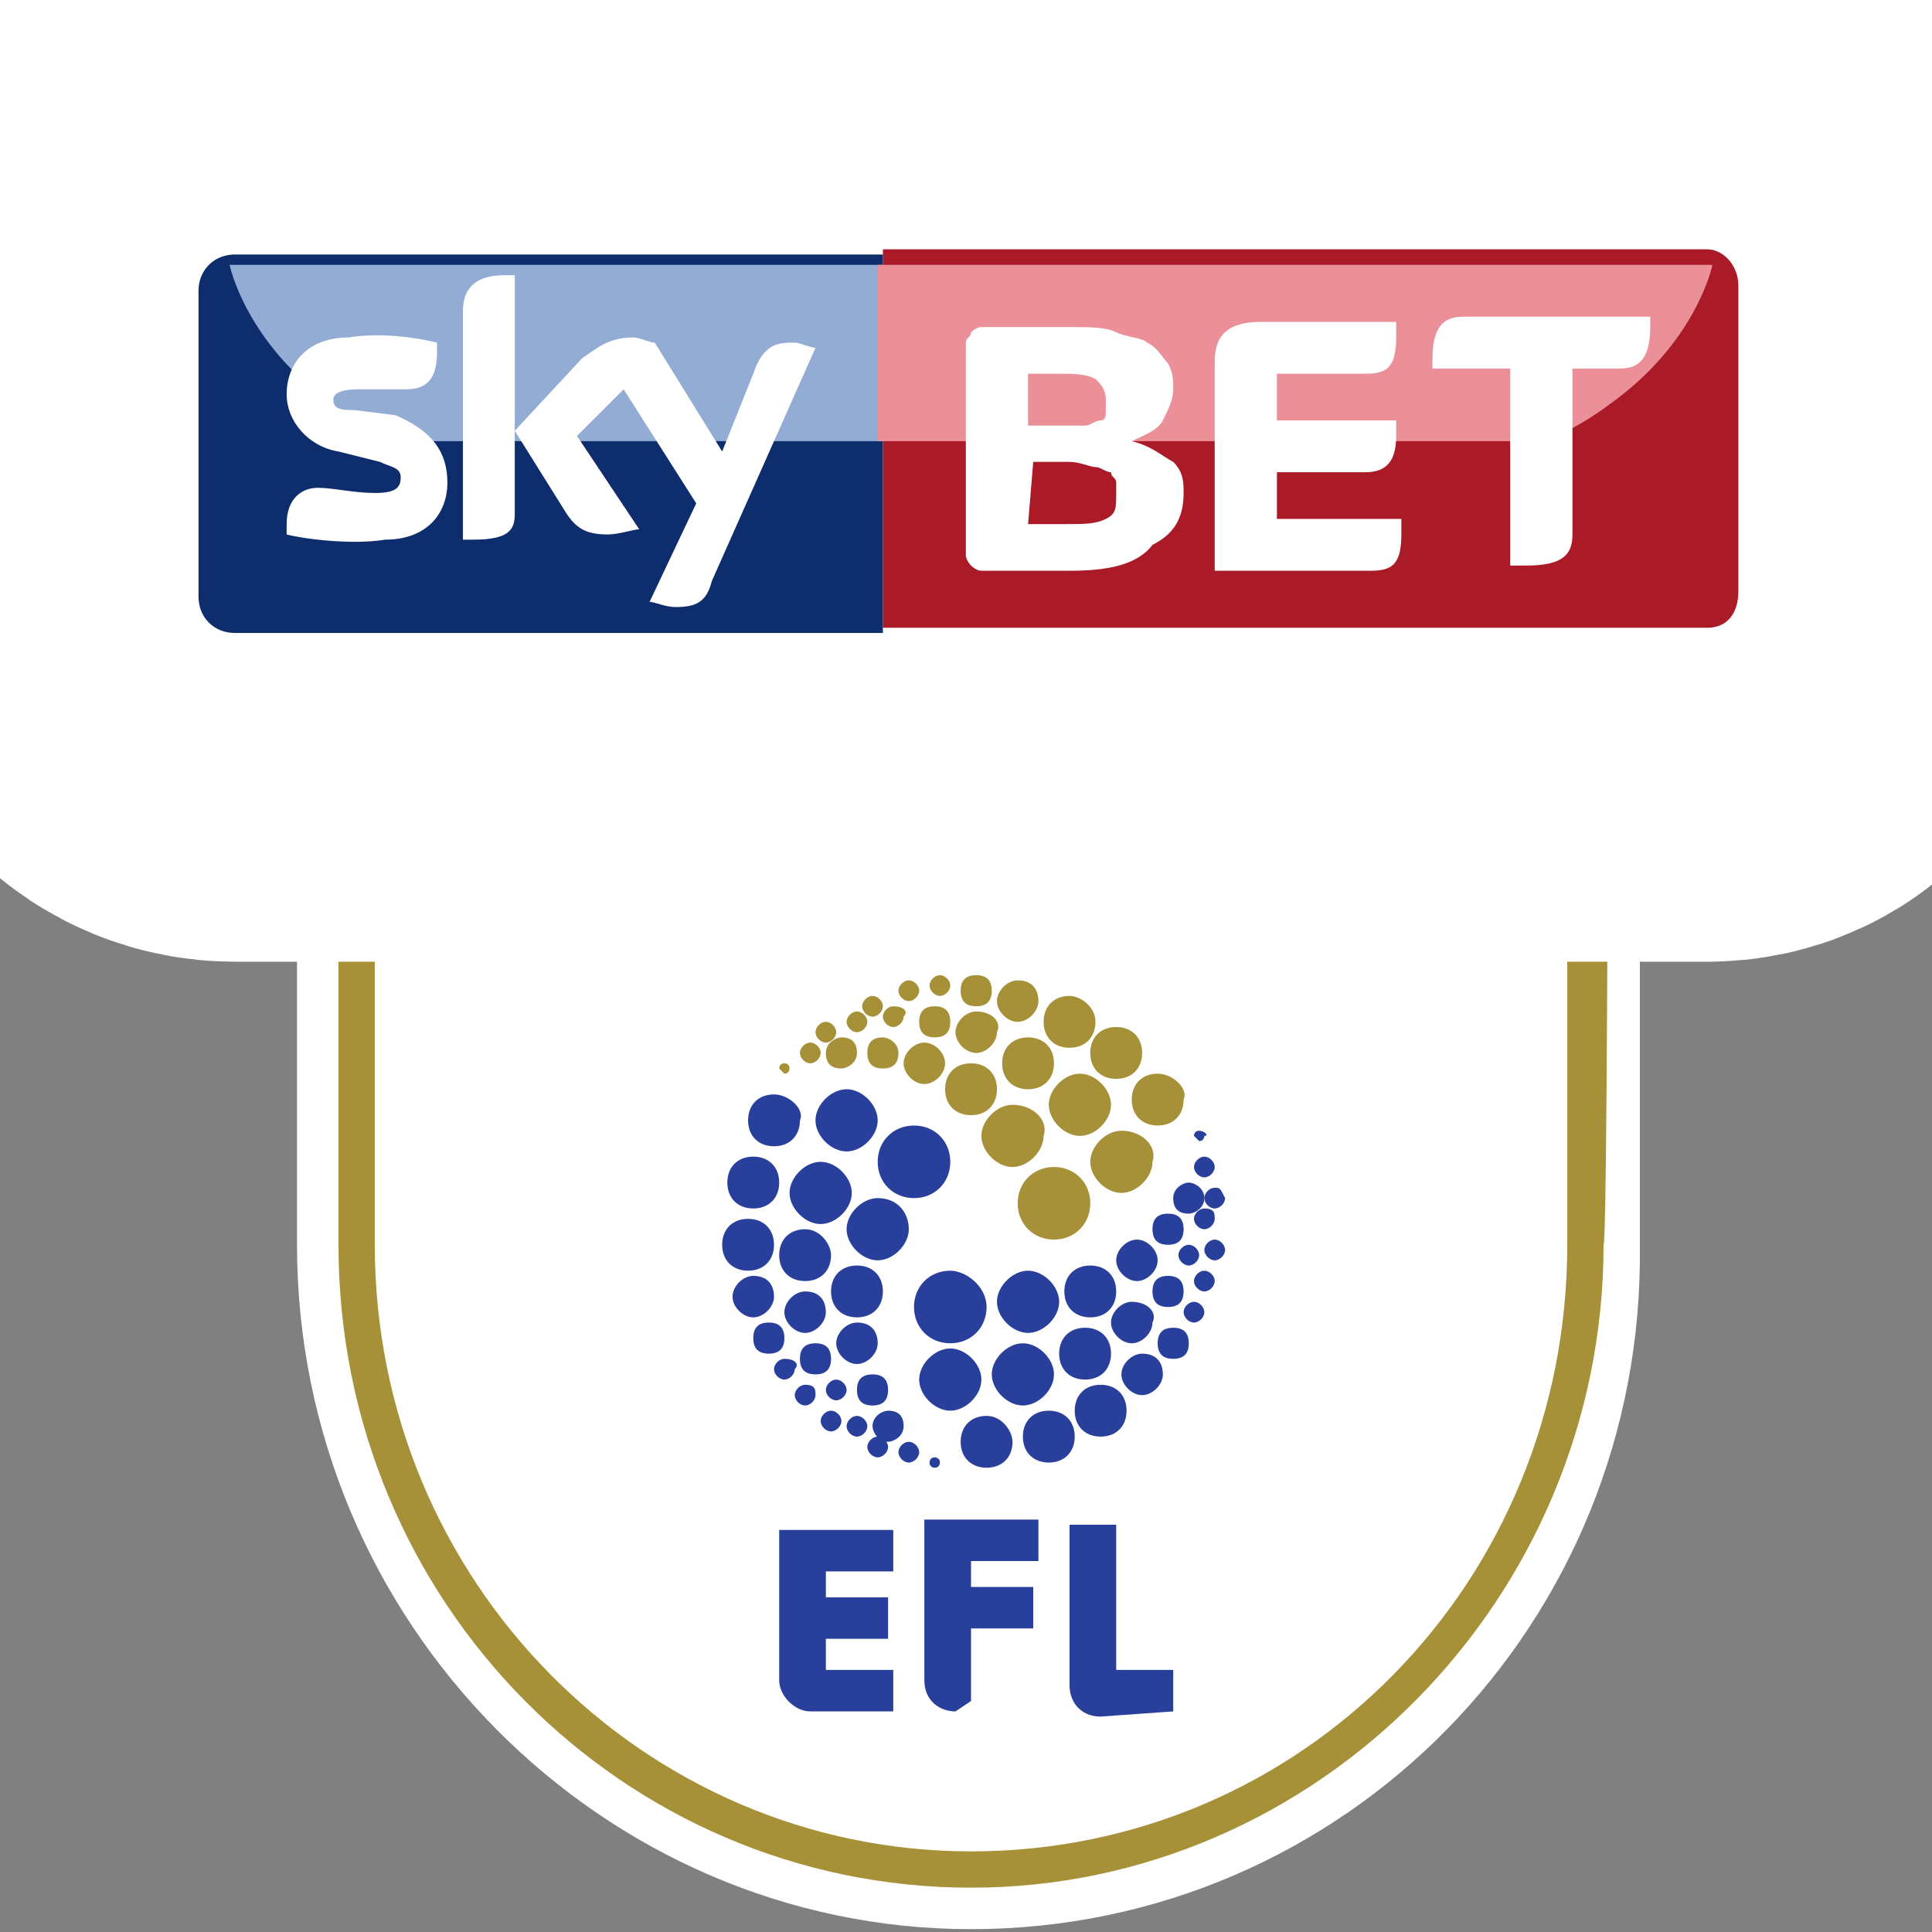 <?xml version="1.0" encoding="utf-8"?>
<!-- Generator: Adobe Illustrator 25.0.1, SVG Export Plug-In . SVG Version: 6.00 Build 0)  -->
<svg version="1.1" id="Layer_1" xmlns="http://www.w3.org/2000/svg" xmlns:xlink="http://www.w3.org/1999/xlink" x="0px" y="0px"
	 viewBox="0 0 500 500" style="enable-background:new 0 0 500 500;" xml:space="preserve">
<rect x="0" y="0" width="500" height="500" fill="#808080" stroke="none"/>
<style type="text/css">
	.st0{fill:#FFFFFF;}
	.st1{fill:#A69038;}
	.st2{fill:#293F9C;}
	.st3{fill-rule:evenodd;clip-rule:evenodd;fill:#AA1A27;stroke:#FFFFFF;stroke-width:12.881;stroke-miterlimit:42.938;}
	.st4{fill-rule:evenodd;clip-rule:evenodd;fill:#AA1A27;}
	.st5{fill:#0E2D6D;}
	.st6{fill-rule:evenodd;clip-rule:evenodd;fill:#93ACD3;}
	.st7{fill-rule:evenodd;clip-rule:evenodd;fill:#EB9098;}
</style>
<g id="layer1" transform="translate(-125.386,-340.188)">
	<g id="g24360" transform="matrix(13.418,0,0,-13.418,-7935.764,6323.389)">
		<g id="g24293">
			<path id="path10692" class="st0" d="M619.5,408.7c-7.1,0-13,5.9-13,13.2c0,0.1,0,18.6,0,21.8v2h25.9v-2c0-3.2,0-21.7,0-21.8
				C632.5,414.6,626.7,408.7,619.5,408.7"/>
			<path id="path10696" class="st1" d="M619.5,410.2c-6.3,0-11.5,5.2-11.5,11.7c0,0.2,0,19.4,0,22.4h23c0-3.1,0-22.2,0-22.4
				C631,415.4,625.9,410.2,619.5,410.2 M631.8,443.7l0,1.3h-24.5v-1.3c0-3.2,0-21.8,0-21.8c0-6.9,5.5-12.4,12.2-12.4
				s12.2,5.6,12.2,12.4C631.8,422,631.8,440.5,631.8,443.7"/>
			<path id="path10700" class="st1" d="M609.1,430.6v0.7c0,0.5,0.3,0.8,0.8,0.8c0.2,0,0.4,0,0.5-0.1c0,0,0.1,0,0.1-0.1v-0.2
				c0-0.1,0-0.1-0.1,0c-0.1,0-0.3,0.1-0.4,0.1c-0.3,0-0.4-0.1-0.4-0.4v-0.6c0-0.3,0.1-0.4,0.4-0.4c0.2,0,0.3,0,0.4,0.1
				c0,0,0.1,0,0.1,0l0-0.3c0,0,0-0.1-0.1-0.1c-0.1,0-0.3-0.1-0.5-0.1C609.4,429.8,609.1,430,609.1,430.6"/>
			<path id="path10704" class="st1" d="M612.4,432v-2.1c0,0,0,0-0.1,0h0c-0.2,0-0.3,0.1-0.3,0.4v0.6h-0.7v-0.9c0,0,0,0-0.1,0h0
				c-0.2,0-0.3,0.1-0.3,0.4v1.8c0,0,0,0.1,0.1,0.1h0.3c0,0,0,0,0,0v-0.9h0.7v0.9c0,0,0,0,0,0L612.4,432
				C612.4,432,612.4,432,612.4,432"/>
			<path id="path10708" class="st1" d="M613.7,430.6c-0.1,0.3-0.2,0.7-0.3,1.1h0c-0.1-0.3-0.2-0.7-0.2-1.1H613.7z M612.6,429.9
				c0.2,0.7,0.4,1.5,0.6,2.1c0,0.1,0.1,0.1,0.1,0.1h0.4c0.1,0,0.1,0,0.1-0.1c0.2-0.6,0.4-1.3,0.6-2.1c0,0,0-0.1,0-0.1H614
				c0,0-0.1,0-0.1,0l-0.1,0.4h-0.7c0-0.1-0.1-0.3-0.1-0.4c0,0,0,0-0.1,0L612.6,429.9C612.6,429.9,612.6,429.9,612.6,429.9"/>
			<path id="path10712" class="st1" d="M614.6,429.9c0,0.6,0,1.4,0.1,2.1c0,0,0,0.1,0.1,0.1h0.3c0,0,0.1,0,0.1,0l0.5-1.1h0l0.5,1.1
				c0,0,0,0,0.1,0h0.3c0,0,0,0,0-0.1c0-0.7,0.1-1.5,0.1-2.1c0,0,0,0-0.1,0h-0.3c0,0-0.1,0-0.1,0c0,0.5,0,1.1,0,1.5h0l-0.4-0.9
				c0,0,0-0.1-0.1-0.1h-0.1c0,0-0.1,0-0.1,0.1l-0.5,0.9h0c0-0.4,0-0.9,0-1.5c0,0,0,0-0.1,0L614.6,429.9
				C614.6,429.9,614.6,429.9,614.6,429.9"/>
			<path id="path10716" class="st1" d="M618,431.4c0,0.1,0,0.2-0.1,0.3c-0.1,0.1-0.1,0.1-0.3,0.1h-0.2V431h0.1c0.2,0,0.3,0,0.3,0.1
				C618,431.1,618,431.2,618,431.4L618,431.4z M618.5,431.4L618.5,431.4c0-0.3-0.1-0.5-0.2-0.6c-0.1-0.1-0.3-0.2-0.6-0.2h-0.2v-0.7
				c0,0,0,0-0.1,0h0c-0.2,0-0.3,0.1-0.3,0.4v1.8c0,0,0,0.1,0.1,0.1h0.6c0.3,0,0.4,0,0.6-0.1C618.4,431.8,618.5,431.7,618.5,431.4"/>
			<path id="path10720" class="st1" d="M618.6,429.9v0.2c0,0,0,0,0,0h0.2v1.6h-0.2c0,0,0,0,0,0v0.2c0,0,0,0.1,0.1,0.1h0.9
				c0,0,0.1,0,0-0.1l0-0.2c0,0,0,0-0.1,0h-0.2v-1.6h0.2c0,0,0,0,0,0v-0.2c0,0,0,0-0.1,0L618.6,429.9
				C618.6,429.9,618.6,429.9,618.6,429.9"/>
			<path id="path10724" class="st1" d="M620.9,430.3c0.1,0.1,0.1,0.2,0.1,0.3v0.7c0,0.2,0,0.3-0.1,0.3c-0.1,0.1-0.1,0.1-0.3,0.1
				s-0.2,0-0.3-0.1c-0.1-0.1-0.1-0.2-0.1-0.3v-0.7c0-0.1,0-0.3,0.1-0.3c0.1-0.1,0.2-0.1,0.3-0.1S620.9,430.2,620.9,430.3 M620.1,430
				c-0.1,0.1-0.2,0.3-0.2,0.5v0.8c0,0.3,0.1,0.5,0.3,0.6c0.1,0.1,0.3,0.1,0.5,0.1c0.2,0,0.4-0.1,0.5-0.1c0.2-0.1,0.3-0.3,0.3-0.6
				v-0.8c0-0.3-0.1-0.5-0.3-0.6c-0.1-0.1-0.3-0.1-0.5-0.1C620.4,429.8,620.2,429.9,620.1,430"/>
			<path id="path10728" class="st1" d="M623.4,432v-2.1c0,0,0,0-0.1,0h-0.2c-0.1,0-0.1,0-0.1,0.1l-0.8,1.4h0v-1.4c0,0,0,0-0.1,0h0
				c-0.2,0-0.3,0.1-0.3,0.4v1.8c0,0,0,0,0,0h0.2c0.1,0,0.1,0,0.1-0.1l0.8-1.3h0v1.3c0,0,0,0,0,0L623.4,432
				C623.4,432,623.4,432,623.4,432"/>
			<path id="path10732" class="st1" d="M623.9,429.9C623.8,429.9,623.8,429.9,623.9,429.9l-0.1,0.4c0,0,0,0.1,0.1,0
				c0.1,0,0.3-0.1,0.5-0.1c0.2,0,0.4,0.1,0.4,0.3v0c0,0.2-0.1,0.2-0.3,0.3l-0.1,0c-0.3,0.1-0.5,0.3-0.5,0.6v0c0,0.4,0.3,0.6,0.7,0.6
				c0.1,0,0.3,0,0.4-0.1c0.1,0,0.1,0,0.1-0.1v-0.2c0,0,0-0.1-0.1,0c-0.1,0-0.2,0-0.3,0c-0.2,0-0.3-0.1-0.3-0.2v0
				c0-0.2,0.1-0.2,0.2-0.3l0.1-0.1c0.3-0.1,0.5-0.3,0.5-0.6v0c0-0.4-0.3-0.6-0.8-0.6C624.2,429.8,624,429.9,623.9,429.9"/>
			<path id="path10736" class="st1" d="M626.9,432v-2.1c0,0,0,0-0.1,0h0c-0.2,0-0.3,0.1-0.3,0.4v0.6h-0.7v-0.9c0,0,0,0-0.1,0h0
				c-0.2,0-0.3,0.1-0.3,0.4v1.8c0,0,0,0.1,0.1,0.1h0.3c0,0,0,0,0,0v-0.9h0.7v0.9c0,0,0,0,0,0L626.9,432
				C626.9,432,626.9,432,626.9,432"/>
			<path id="path10740" class="st1" d="M627.2,429.9v0.2c0,0,0,0,0,0h0.2v1.6h-0.2c0,0,0,0,0,0v0.2c0,0,0,0.1,0.1,0.1h0.9
				c0,0,0.1,0,0-0.1l0-0.2c0,0,0,0-0.1,0h-0.2v-1.6h0.2c0,0,0,0,0,0v-0.2c0,0,0,0-0.1,0L627.2,429.9
				C627.2,429.9,627.2,429.9,627.2,429.9"/>
			<path id="path10744" class="st1" d="M629.5,431.4c0,0.1,0,0.2-0.1,0.3c-0.1,0.1-0.1,0.1-0.3,0.1H629V431h0.1c0.2,0,0.3,0,0.3,0.1
				C629.5,431.1,629.5,431.2,629.5,431.4L629.5,431.4z M629.9,431.4L629.9,431.4c0-0.3-0.1-0.5-0.2-0.6c-0.1-0.1-0.3-0.2-0.6-0.2
				H629v-0.7c0,0,0,0-0.1,0h0c-0.2,0-0.3,0.1-0.3,0.4v1.8c0,0,0,0.1,0.1,0.1h0.6c0.3,0,0.4,0,0.6-0.1
				C629.9,431.8,629.9,431.7,629.9,431.4"/>
			<path id="path10748" class="st1" d="M609.1,428.8c0-0.1,0.1-0.2,0.2-0.2h20.5c0.1,0,0.2,0.1,0.2,0.2c0,0.1-0.1,0.2-0.2,0.2h-20.5
				C609.2,428.9,609.1,428.8,609.1,428.8"/>
			<path id="path10752" class="st2" d="M623.4,412.9v0.8h-1.1v2.8h-0.9v-3.1c0-0.3,0.2-0.6,0.6-0.6L623.4,412.9L623.4,412.9z
				 M615.8,413.5c0-0.3,0.3-0.6,0.6-0.6h1.6v0.8h-1.3v0.6h1.2v0.8h-1.2v0.5h1.3v0.8h-2.2L615.8,413.5L615.8,413.5z M619.2,412.9
				c-0.3,0-0.6,0.2-0.6,0.6v3.1h2.2v-0.8h-1.3v-0.5h1.2v-0.8h-1.2v-1.4L619.2,412.9L619.2,412.9z"/>
			<path id="path10756" class="st1" d="M621.1,423.4c-0.4,0-0.7-0.3-0.7-0.7c0-0.4,0.3-0.7,0.7-0.7c0.4,0,0.7,0.3,0.7,0.7
				S621.5,423.4,621.1,423.4"/>
			<path id="path10760" class="st1" d="M620.3,424.6c-0.3,0-0.6-0.3-0.6-0.6s0.3-0.6,0.6-0.6s0.6,0.3,0.6,0.6
				C621,424.3,620.7,424.6,620.3,424.6"/>
			<path id="path10764" class="st1" d="M621.6,425.2c-0.3,0-0.6-0.3-0.6-0.6s0.3-0.6,0.6-0.6s0.6,0.3,0.6,0.6
				S621.9,425.2,621.6,425.2"/>
			<path id="path10768" class="st1" d="M619.5,425.4c-0.3,0-0.5-0.2-0.5-0.5s0.2-0.5,0.5-0.5c0.3,0,0.5,0.2,0.5,0.5
				S619.8,425.4,619.5,425.4"/>
			<path id="path10772" class="st1" d="M618.6,425.8c-0.2,0-0.4-0.2-0.4-0.4c0-0.2,0.2-0.4,0.4-0.4s0.4,0.2,0.4,0.4
				C619,425.6,618.8,425.8,618.6,425.8"/>
			<path id="path10776" class="st1" d="M617.8,425.9c-0.2,0-0.3-0.1-0.3-0.3c0-0.2,0.1-0.3,0.3-0.3s0.3,0.1,0.3,0.3
				C618.1,425.8,617.9,425.9,617.8,425.9"/>
			<path id="path10780" class="st1" d="M618.8,426.5c-0.2,0-0.3-0.1-0.3-0.3c0-0.2,0.1-0.3,0.3-0.3s0.3,0.1,0.3,0.3
				C619.1,426.4,619,426.5,618.8,426.5"/>
			<path id="path10784" class="st1" d="M619.6,427.1c-0.2,0-0.3-0.1-0.3-0.3c0-0.2,0.1-0.3,0.3-0.3s0.3,0.1,0.3,0.3
				C619.9,427,619.8,427.1,619.6,427.1"/>
			<path id="path10788" class="st1" d="M618.9,427.1c-0.1,0-0.2-0.1-0.2-0.2c0-0.1,0.1-0.2,0.2-0.2s0.2,0.1,0.2,0.2
				C619.1,427,619,427.1,618.9,427.1"/>
			<path id="path10792" class="st1" d="M618.3,427c-0.1,0-0.2-0.1-0.2-0.2c0-0.1,0.1-0.2,0.2-0.2c0.1,0,0.2,0.1,0.2,0.2
				C618.5,426.9,618.4,427,618.3,427"/>
			<path id="path10796" class="st1" d="M618,426.5c-0.1,0-0.2-0.1-0.2-0.2c0-0.1,0.1-0.2,0.2-0.2c0.1,0,0.2,0.1,0.2,0.2
				C618.3,426.4,618.2,426.5,618,426.5"/>
			<path id="path10800" class="st1" d="M617.3,426.4c-0.1,0-0.2-0.1-0.2-0.2s0.1-0.2,0.2-0.2s0.2,0.1,0.2,0.2
				S617.4,426.4,617.3,426.4"/>
			<path id="path10804" class="st1" d="M617.6,426.7c-0.1,0-0.2-0.1-0.2-0.2s0.1-0.2,0.2-0.2s0.2,0.1,0.2,0.2
				S617.7,426.7,617.6,426.7"/>
			<path id="path10808" class="st1" d="M616.7,426.2c-0.1,0-0.2-0.1-0.2-0.2c0-0.1,0.1-0.2,0.2-0.2c0.1,0,0.2,0.1,0.2,0.2
				C616.9,426.1,616.8,426.2,616.7,426.2"/>
			<path id="path10812" class="st1" d="M617,425.9c-0.1,0-0.3-0.1-0.3-0.3s0.1-0.3,0.3-0.3c0.1,0,0.3,0.1,0.3,0.3
				S617.2,425.9,617,425.9"/>
			<path id="path10816" class="st1" d="M616.4,425.8c-0.1,0-0.2-0.1-0.2-0.2c0-0.1,0.1-0.2,0.2-0.2c0.1,0,0.2,0.1,0.2,0.2
				C616.6,425.7,616.5,425.8,616.4,425.8"/>
			<path id="path10820" class="st1" d="M615.9,425.4c-0.1,0-0.1-0.1-0.1-0.1s0.1-0.1,0.1-0.1c0.1,0,0.1,0.1,0.1,0.1
				S616,425.4,615.9,425.4"/>
			<path id="path10824" class="st1" d="M620.6,425.9c-0.3,0-0.5-0.2-0.5-0.5c0-0.3,0.2-0.5,0.5-0.5s0.5,0.2,0.5,0.5
				C621.1,425.7,620.9,425.9,620.6,425.9"/>
			<path id="path10828" class="st1" d="M622.4,424.1c-0.3,0-0.6-0.3-0.6-0.6c0-0.3,0.3-0.6,0.6-0.6c0.3,0,0.6,0.3,0.6,0.6
				C623.1,423.8,622.8,424.1,622.4,424.1"/>
			<path id="path10832" class="st1" d="M623.1,425.2c-0.3,0-0.5-0.2-0.5-0.5c0-0.3,0.2-0.5,0.5-0.5c0.3,0,0.5,0.2,0.5,0.5
				C623.7,424.9,623.4,425.2,623.1,425.2"/>
			<path id="path10836" class="st1" d="M622.3,426.1c-0.3,0-0.5-0.2-0.5-0.5c0-0.3,0.2-0.5,0.5-0.5c0.3,0,0.5,0.2,0.5,0.5
				C622.8,425.9,622.6,426.1,622.3,426.1"/>
			<path id="path10840" class="st1" d="M621.4,426.7c-0.3,0-0.5-0.2-0.5-0.5c0-0.3,0.2-0.5,0.5-0.5c0.3,0,0.5,0.2,0.5,0.5
				C621.9,426.5,621.6,426.7,621.4,426.7"/>
			<path id="path10844" class="st1" d="M620.4,427c-0.2,0-0.4-0.2-0.4-0.4s0.2-0.4,0.4-0.4c0.2,0,0.4,0.2,0.4,0.4
				S620.7,427,620.4,427"/>
			<path id="path10848" class="st1" d="M619.6,426.4c-0.2,0-0.4-0.2-0.4-0.4c0-0.2,0.2-0.4,0.4-0.4c0.2,0,0.4,0.2,0.4,0.4
				C620.1,426.2,619.9,426.4,619.6,426.4"/>
			<path id="path10852" class="st2" d="M619.8,420.7c0-0.4-0.3-0.7-0.7-0.7c-0.4,0-0.7,0.3-0.7,0.7c0,0.4,0.3,0.7,0.7,0.7
				C619.4,421.4,619.8,421.1,619.8,420.7"/>
			<path id="path10856" class="st2" d="M620.6,421.4c-0.3,0-0.6-0.3-0.6-0.6s0.3-0.6,0.6-0.6s0.6,0.3,0.6,0.6
				C621.2,421.1,620.9,421.4,620.6,421.4"/>
			<path id="path10860" class="st2" d="M620.5,420c-0.3,0-0.6-0.3-0.6-0.6c0-0.3,0.3-0.6,0.6-0.6s0.6,0.3,0.6,0.6
				C621.1,419.7,620.8,420,620.5,420"/>
			<path id="path10864" class="st2" d="M621.8,421.5c-0.3,0-0.5-0.2-0.5-0.5c0-0.3,0.2-0.5,0.5-0.5s0.5,0.2,0.5,0.5
				C622.3,421.3,622.1,421.5,621.8,421.5"/>
			<path id="path10868" class="st2" d="M622.7,422c-0.2,0-0.4-0.2-0.4-0.4c0-0.2,0.2-0.4,0.4-0.4s0.4,0.2,0.4,0.4
				C623.1,421.8,622.9,422,622.7,422"/>
			<path id="path10872" class="st2" d="M623.3,422.5c-0.2,0-0.3-0.1-0.3-0.3c0-0.2,0.1-0.3,0.3-0.3s0.3,0.1,0.3,0.3
				C623.6,422.4,623.5,422.5,623.3,422.5"/>
			<path id="path10876" class="st2" d="M623.3,421.3c-0.2,0-0.3-0.1-0.3-0.3c0-0.2,0.1-0.3,0.3-0.3s0.3,0.1,0.3,0.3
				C623.6,421.2,623.5,421.3,623.3,421.3"/>
			<path id="path10880" class="st2" d="M623.4,420.3c-0.2,0-0.3-0.1-0.3-0.3c0-0.2,0.1-0.3,0.3-0.3s0.3,0.1,0.3,0.3
				C623.7,420.2,623.6,420.3,623.4,420.3"/>
			<path id="path10884" class="st2" d="M623.8,420.8c-0.1,0-0.2-0.1-0.2-0.2c0-0.1,0.1-0.2,0.2-0.2c0.1,0,0.2,0.1,0.2,0.2
				C624,420.7,623.9,420.8,623.8,420.8"/>
			<path id="path10888" class="st2" d="M624,421.4c-0.1,0-0.2-0.1-0.2-0.2c0-0.1,0.1-0.2,0.2-0.2s0.2,0.1,0.2,0.2
				C624.2,421.3,624.1,421.4,624,421.4"/>
			<path id="path10892" class="st2" d="M623.7,421.9c-0.1,0-0.2-0.1-0.2-0.2c0-0.1,0.1-0.2,0.2-0.2c0.1,0,0.2,0.1,0.2,0.2
				C623.9,421.8,623.8,421.9,623.7,421.9"/>
			<path id="path10896" class="st2" d="M624,422.6c-0.1,0-0.2-0.1-0.2-0.2s0.1-0.2,0.2-0.2s0.2,0.1,0.2,0.2S624.2,422.6,624,422.6"
				/>
			<path id="path10900" class="st2" d="M624.2,422c-0.1,0-0.2-0.1-0.2-0.2s0.1-0.2,0.2-0.2s0.2,0.1,0.2,0.2S624.3,422,624.2,422"/>
			<path id="path10904" class="st2" d="M624.2,423c-0.1,0-0.2-0.1-0.2-0.2c0-0.1,0.1-0.2,0.2-0.2c0.1,0,0.2,0.1,0.2,0.2
				C624.3,423,624.3,423,624.2,423"/>
			<path id="path10908" class="st2" d="M623.7,423.1c-0.1,0-0.3-0.1-0.3-0.3s0.1-0.3,0.3-0.3c0.1,0,0.3,0.1,0.3,0.3
				S623.8,423.1,623.7,423.1"/>
			<path id="path10912" class="st2" d="M624,423.6c-0.1,0-0.2-0.1-0.2-0.2c0-0.1,0.1-0.2,0.2-0.2c0.1,0,0.2,0.1,0.2,0.2
				C624.2,423.5,624.1,423.6,624,423.6"/>
			<path id="path10916" class="st2" d="M623.9,424.1c-0.1,0-0.1-0.1-0.1-0.1s0.1-0.1,0.1-0.1c0.1,0,0.1,0.1,0.1,0.1
				C624.1,424,624,424.1,623.9,424.1"/>
			<path id="path10920" class="st2" d="M621.7,420.3c-0.3,0-0.5-0.2-0.5-0.5c0-0.3,0.2-0.5,0.5-0.5s0.5,0.2,0.5,0.5
				C622.2,420.1,622,420.3,621.7,420.3"/>
			<path id="path10924" class="st2" d="M619.1,419.9c-0.3,0-0.6-0.3-0.6-0.6c0-0.3,0.3-0.6,0.6-0.6c0.3,0,0.6,0.3,0.6,0.6
				C619.7,419.6,619.4,419.9,619.1,419.9"/>
			<path id="path10928" class="st2" d="M619.8,418.6c-0.3,0-0.5-0.2-0.5-0.5c0-0.3,0.2-0.5,0.5-0.5s0.5,0.2,0.5,0.5
				C620.3,418.3,620.1,418.6,619.8,418.6"/>
			<path id="path10932" class="st2" d="M621,418.7c-0.3,0-0.5-0.2-0.5-0.5c0-0.3,0.2-0.5,0.5-0.5c0.3,0,0.5,0.2,0.5,0.5
				C621.5,418.5,621.3,418.7,621,418.7"/>
			<path id="path10936" class="st2" d="M622,419.2c-0.3,0-0.5-0.2-0.5-0.5c0-0.3,0.2-0.5,0.5-0.5s0.5,0.2,0.5,0.5
				C622.5,419,622.3,419.2,622,419.2"/>
			<path id="path10940" class="st2" d="M622.8,419.8c-0.2,0-0.4-0.2-0.4-0.4s0.2-0.4,0.4-0.4c0.2,0,0.4,0.2,0.4,0.4
				S623.1,419.8,622.8,419.8"/>
			<path id="path10944" class="st2" d="M622.6,420.8c-0.2,0-0.4-0.2-0.4-0.4c0-0.2,0.2-0.4,0.4-0.4c0.2,0,0.4,0.2,0.4,0.4
				C623.1,420.6,622.9,420.8,622.6,420.8"/>
			<path id="path10948" class="st2" d="M616.3,421c-0.2,0-0.4-0.2-0.4-0.4c0-0.2,0.2-0.4,0.4-0.4c0.2,0,0.4,0.2,0.4,0.4
				C616.7,420.8,616.6,421,616.3,421 M615.3,421.3c-0.2,0-0.4-0.2-0.4-0.4s0.2-0.4,0.4-0.4c0.2,0,0.4,0.2,0.4,0.4
				S615.6,421.3,615.3,421.3 M615.2,422.4c-0.3,0-0.5-0.2-0.5-0.5c0-0.3,0.2-0.5,0.5-0.5c0.3,0,0.5,0.2,0.5,0.5
				C615.7,422.2,615.5,422.4,615.2,422.4 M615.3,423.6c-0.3,0-0.5-0.2-0.5-0.5c0-0.3,0.2-0.5,0.5-0.5c0.3,0,0.5,0.2,0.5,0.5
				C615.8,423.4,615.6,423.6,615.3,423.6 M615.7,424.8c-0.3,0-0.5-0.2-0.5-0.5c0-0.3,0.2-0.5,0.5-0.5s0.5,0.2,0.5,0.5
				C616.3,424.5,616,424.8,615.7,424.8 M617.1,424.9c-0.3,0-0.6-0.3-0.6-0.6c0-0.3,0.3-0.6,0.6-0.6c0.3,0,0.6,0.3,0.6,0.6
				C617.7,424.6,617.4,424.9,617.1,424.9 M616.3,422.2c-0.3,0-0.5-0.2-0.5-0.5c0-0.3,0.2-0.5,0.5-0.5c0.3,0,0.5,0.2,0.5,0.5
				C616.8,421.9,616.6,422.2,616.3,422.2 M618.8,417.8c-0.1,0-0.1-0.1-0.1-0.1c0-0.1,0.1-0.1,0.1-0.1c0.1,0,0.1,0.1,0.1,0.1
				C618.9,417.8,618.8,417.8,618.8,417.8 M618.3,418.1c-0.1,0-0.2-0.1-0.2-0.2c0-0.1,0.1-0.2,0.2-0.2c0.1,0,0.2,0.1,0.2,0.2
				C618.5,418,618.4,418.1,618.3,418.1 M617.9,418.7c-0.1,0-0.3-0.1-0.3-0.3c0-0.1,0.1-0.3,0.3-0.3c0.1,0,0.3,0.1,0.3,0.3
				C618.2,418.6,618.1,418.7,617.9,418.7 M617.7,418.2c-0.1,0-0.2-0.1-0.2-0.2c0-0.1,0.1-0.2,0.2-0.2c0.1,0,0.2,0.1,0.2,0.2
				C617.9,418.1,617.8,418.2,617.7,418.2 M616.8,418.7c-0.1,0-0.2-0.1-0.2-0.2s0.1-0.2,0.2-0.2s0.2,0.1,0.2,0.2
				S616.9,418.7,616.8,418.7 M617.3,418.6c-0.1,0-0.2-0.1-0.2-0.2s0.1-0.2,0.2-0.2c0.1,0,0.2,0.1,0.2,0.2S617.4,418.6,617.3,418.6
				 M616.9,419.3c-0.1,0-0.2-0.1-0.2-0.2c0-0.1,0.1-0.2,0.2-0.2c0.1,0,0.2,0.1,0.2,0.2C617.1,419.2,617,419.3,616.9,419.3
				 M616.3,419.2c-0.1,0-0.2-0.1-0.2-0.2s0.1-0.2,0.2-0.2c0.1,0,0.2,0.1,0.2,0.2S616.5,419.2,616.3,419.2 M615.9,419.7
				c-0.1,0-0.2-0.1-0.2-0.2c0-0.1,0.1-0.2,0.2-0.2c0.1,0,0.2,0.1,0.2,0.2C616.2,419.6,616.1,419.7,615.9,419.7 M615.6,420.4
				c-0.2,0-0.3-0.1-0.3-0.3c0-0.2,0.1-0.3,0.3-0.3s0.3,0.1,0.3,0.3C615.9,420.3,615.8,420.4,615.6,420.4 M616.5,420
				c-0.2,0-0.3-0.1-0.3-0.3s0.1-0.3,0.3-0.3c0.2,0,0.3,0.1,0.3,0.3S616.7,420,616.5,420 M617.6,419.4c-0.2,0-0.3-0.1-0.3-0.3
				c0-0.2,0.1-0.3,0.3-0.3c0.2,0,0.3,0.1,0.3,0.3C617.9,419.3,617.8,419.4,617.6,419.4 M617.3,420.4c-0.2,0-0.4-0.2-0.4-0.4
				c0-0.2,0.2-0.4,0.4-0.4c0.2,0,0.4,0.2,0.4,0.4C617.7,420.2,617.6,420.4,617.3,420.4 M617.3,421.5c-0.3,0-0.5-0.2-0.5-0.5
				c0-0.3,0.2-0.5,0.5-0.5c0.3,0,0.5,0.2,0.5,0.5C617.8,421.3,617.6,421.5,617.3,421.5 M616.6,423.5c-0.3,0-0.6-0.3-0.6-0.6
				c0-0.3,0.3-0.6,0.6-0.6c0.3,0,0.6,0.3,0.6,0.6C617.2,423.2,616.9,423.5,616.6,423.5 M617.7,422.8c-0.3,0-0.6-0.3-0.6-0.6
				s0.3-0.6,0.6-0.6s0.6,0.3,0.6,0.6C618.3,422.5,618.1,422.8,617.7,422.8 M618.4,424.2c-0.4,0-0.7-0.3-0.7-0.7
				c0-0.4,0.3-0.7,0.7-0.7c0.4,0,0.7,0.3,0.7,0.7C619.1,423.9,618.8,424.2,618.4,424.2"/>
		</g>
		<g id="g24282">
			<path id="path24168" class="st3" d="M633.7,433.8c0.4,0,0.6,0.3,0.6,0.7v5.9c0,0.4-0.3,0.7-0.6,0.7h-15.9h-12.5
				c-0.4,0-0.7-0.3-0.7-0.7v-5.9c0-0.4,0.3-0.7,0.7-0.7h12.5H633.7z"/>
			<path id="path24192" class="st4" d="M617.8,433.8h15.9c0.4,0,0.6,0.3,0.6,0.7v5.9c0,0.4-0.3,0.7-0.6,0.7h-15.9"/>
			<path id="path24194" class="st5" d="M617.8,441h-12.5c-0.4,0-0.7-0.3-0.7-0.7v-5.9c0-0.4,0.3-0.7,0.7-0.7h12.5"/>
			<path id="path24196" class="st6" d="M617.8,440.8h-12.6c0,0,0.3-1.5,2-2.7c0,0,0.9-0.7,1.5-0.7h9.1V440.8z"/>
			<path id="path24198" class="st7" d="M617.8,440.8h16c0,0-0.3-1.5-2-2.7c0,0-0.9-0.7-1.5-0.7h-12.6V440.8z"/>
			<path id="path24200" class="st0" d="M613.3,434.3c0.1,0,0.3-0.1,0.5-0.1c0.4,0,0.6,0.1,0.7,0.5l2,4.5c-0.1,0-0.3,0.1-0.4,0.1
				c-0.3,0-0.6,0-0.8-0.6l-0.6-1.5l-1.3,2.1c-0.1,0-0.3,0.1-0.4,0.1c-0.5,0-0.7-0.2-1-0.4l-1.3-1.4l1-1.6c0.2-0.3,0.4-0.4,0.8-0.4
				c0.2,0,0.5,0.1,0.6,0.1l-1.2,1.8l0.9,0.9l1.4-2.2L613.3,434.3L613.3,434.3z M610.7,436c0-0.3-0.1-0.5-0.8-0.5c-0.1,0-0.2,0-0.2,0
				v4.4c0,0.3,0.1,0.7,0.8,0.7c0.1,0,0.2,0,0.2,0V436z M609.4,436.6c0-0.6-0.4-1.1-1.2-1.1c-0.6-0.1-1.5,0-1.9,0.1
				c0,0.1,0,0.2,0,0.2c0,0.5,0.3,0.7,0.6,0.7c0.3,0,0.7-0.1,1.1-0.1c0.4,0,0.5,0.1,0.5,0.3s-0.2,0.2-0.4,0.3l-0.8,0.2
				c-0.6,0.1-1,0.6-1,1.1c0,0.6,0.4,1.1,1.2,1.1c0.6,0.1,1.3,0,1.7-0.1c0-0.1,0-0.1,0-0.2c0-0.6-0.3-0.7-0.6-0.7c-0.2,0-0.6,0-0.9,0
				c-0.4,0-0.5-0.1-0.5-0.2c0-0.2,0.2-0.2,0.4-0.2l0.8-0.1C609.1,437.6,609.4,437.2,609.4,436.6L609.4,436.6z"/>
			<path id="path24202" class="st0" d="M621.4,434.9h-1.3c-0.2,0-0.3,0-0.4,0c-0.1,0-0.2,0.1-0.2,0.1c0,0-0.1,0.1-0.1,0.2
				c0,0.1,0,0.2,0,0.2v3.7c0,0.1,0,0.2,0,0.2c0,0.1,0.1,0.1,0.1,0.2c0,0,0.1,0.1,0.2,0.1c0.1,0,0.2,0,0.4,0h1.3c0.4,0,0.7,0,0.9-0.1
				c0.2-0.1,0.5-0.1,0.6-0.2c0.2-0.1,0.3-0.3,0.4-0.4c0.1-0.2,0.1-0.3,0.1-0.5c0-0.2-0.1-0.4-0.2-0.6s-0.4-0.3-0.6-0.4l-0.1,0l0.1,0
				c0.4-0.1,0.6-0.3,0.8-0.4c0.2-0.2,0.2-0.4,0.2-0.6c0-0.5-0.2-0.8-0.6-1C622.7,435,622.1,434.9,621.4,434.9 M620.6,435.8
				L620.6,435.8h0.7c0.4,0,0.6,0,0.8,0.1c0.2,0.1,0.2,0.2,0.2,0.5c0,0.1,0,0.1,0,0.2c0,0.1-0.1,0.1-0.1,0.2c-0.1,0-0.2,0.1-0.3,0.1
				c-0.1,0-0.3,0.1-0.5,0.1h-0.7h0v0L620.6,435.8L620.6,435.8L620.6,435.8z M620.6,437.7L620.6,437.7h0.7c0.2,0,0.3,0,0.4,0
				c0.1,0,0.2,0.1,0.3,0.1c0.1,0,0.1,0.1,0.1,0.2c0,0.1,0,0.1,0,0.2c0,0.2-0.1,0.3-0.2,0.4c-0.2,0.1-0.4,0.1-0.7,0.1h-0.6h0v0
				L620.6,437.7L620.6,437.7L620.6,437.7z"/>
			<path id="path24204" class="st0" d="M625.4,435.9v0.9h1.7c0.4,0,0.6,0.2,0.6,0.7c0,0.1,0,0.2,0,0.3h-2.3v0.9h1.7
				c0.4,0,0.6,0.1,0.6,0.7c0,0.1,0,0.2,0,0.3h-2.6c-0.8,0-0.9-0.4-0.9-0.8v-4v0h3c0.4,0,0.6,0.1,0.6,0.7c0,0.1,0,0.2,0,0.3
				L625.4,435.9L625.4,435.9z"/>
			<path id="path24206" class="st0" d="M631.1,438.8h0.9c0.3,0,0.6,0.1,0.6,0.8c0,0.1,0,0.2,0,0.2H629c-0.3,0-0.6-0.1-0.6-0.8
				c0-0.1,0-0.2,0-0.2h1.5v-3.8c0.1,0,0.2,0,0.3,0c0.7,0,0.9,0.2,0.9,0.6V438.8L631.1,438.8z"/>
		</g>
	</g>
</g>
</svg>
